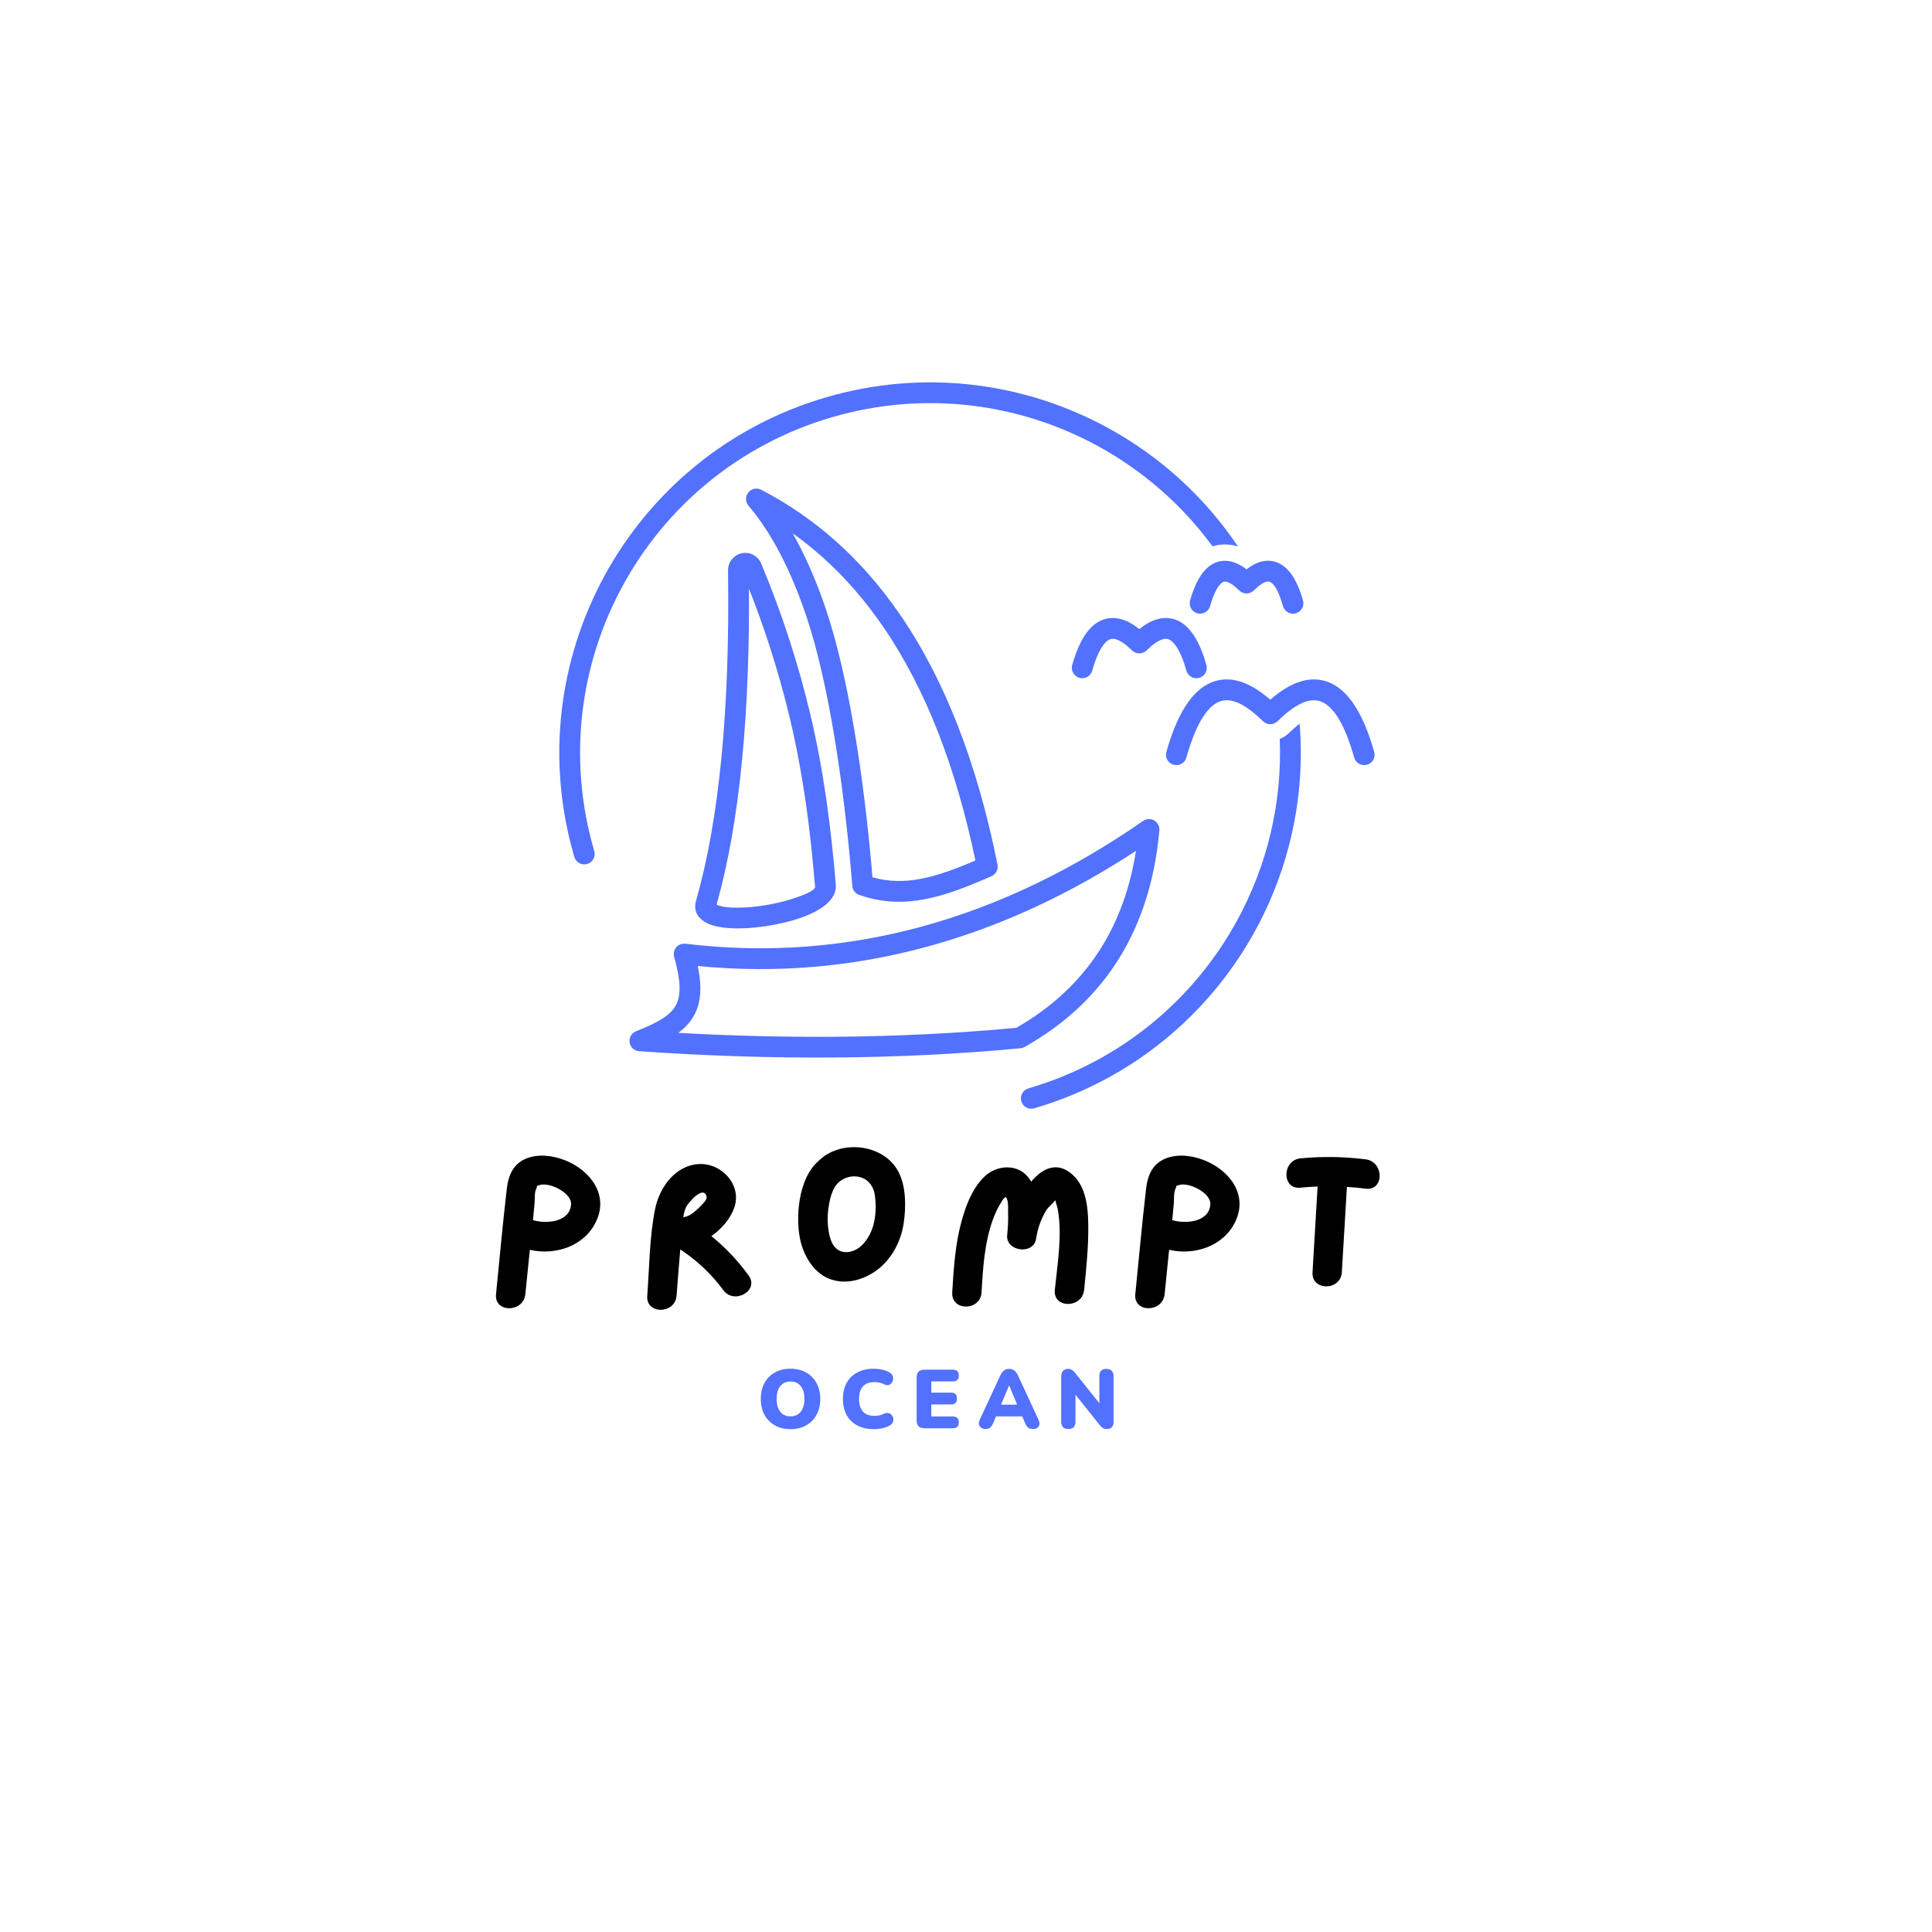<svg xmlns="http://www.w3.org/2000/svg" xmlns:xlink="http://www.w3.org/1999/xlink" width="500" zoomAndPan="magnify" viewBox="0 0 375 375" height="500" preserveAspectRatio="xMidYMid meet" version="1.0"><defs><g/><clipPath id="6b85b5bec4"><path d="M 226 131 L 266.809 131 L 266.809 149 L 226 149 Z M 226 131 " clip-rule="nonzero"/></clipPath><clipPath id="f6ed5ee283"><path d="M 108.559 74.211 L 241 74.211 L 241 168 L 108.559 168 Z M 108.559 74.211 " clip-rule="nonzero"/></clipPath><clipPath id="d6e3d4096f"><path d="M 198 140 L 253 140 L 253 215.211 L 198 215.211 Z M 198 140 " clip-rule="nonzero"/></clipPath></defs><path fill="#5271ff" d="M 189.328 167.02 C 187.438 157.98 185.051 149.754 182.164 142.34 C 179.113 134.516 175.504 127.574 171.332 121.52 C 167.871 116.496 164.016 112.074 159.766 108.254 C 157.875 106.551 155.906 104.973 153.859 103.516 C 154.246 104.195 154.625 104.891 155 105.605 C 157 109.434 158.805 113.754 160.414 118.566 C 162.492 124.793 164.293 132.672 165.777 141.414 C 167.309 150.406 168.512 160.32 169.348 170.289 C 172.492 171.164 175.508 171.184 178.652 170.594 C 181.938 169.98 185.414 168.699 189.328 167.02 Z M 185.922 140.887 C 189.078 148.988 191.645 157.969 193.617 167.824 C 193.797 168.734 193.332 169.676 192.449 170.066 C 187.676 172.168 183.488 173.793 179.395 174.559 C 175.227 175.34 171.223 175.211 166.957 173.766 C 166.137 173.559 165.5 172.852 165.43 171.961 C 164.598 161.617 163.371 151.332 161.797 142.078 C 160.34 133.52 158.594 125.848 156.59 119.848 C 155.043 115.219 153.32 111.09 151.43 107.469 C 149.555 103.883 147.508 100.781 145.277 98.152 C 144.77 97.551 144.641 96.676 145.027 95.926 C 145.535 94.938 146.754 94.547 147.742 95.059 C 153.074 97.82 157.98 101.219 162.469 105.254 C 166.941 109.273 171.004 113.93 174.652 119.23 C 179 125.543 182.758 132.762 185.922 140.887 Z M 185.922 140.887 " fill-opacity="1" fill-rule="nonzero"/><path fill="#5271ff" d="M 153.363 139.637 C 152.199 134.742 150.844 129.91 149.293 125.148 C 148.105 121.5 146.801 117.871 145.375 114.27 C 145.41 119.777 145.34 125.043 145.16 130.062 C 144.945 136.195 144.574 141.98 144.043 147.426 C 143.512 152.91 142.832 157.996 142 162.684 C 141.18 167.32 140.207 171.625 139.09 175.594 C 140.102 176.109 142.148 176.262 144.574 176.137 C 147.285 175.996 150.34 175.484 152.961 174.711 C 155.977 173.82 158.328 172.812 158.211 172.086 C 158.207 172.039 158.199 171.992 158.195 171.941 L 158.188 171.945 C 157.734 166.469 157.16 161.035 156.383 155.664 C 155.605 150.305 154.625 144.957 153.363 139.637 Z M 153.133 123.902 C 154.73 128.812 156.121 133.746 157.297 138.703 C 158.578 144.109 159.582 149.578 160.379 155.098 C 161.176 160.605 161.762 166.109 162.219 171.613 L 162.215 171.613 C 162.586 174.738 158.93 177.152 154.098 178.578 C 151.188 179.438 147.793 180.008 144.777 180.164 C 141.559 180.328 138.656 180.004 136.984 179.047 C 135.32 178.098 134.57 176.699 135.117 174.781 C 136.234 170.867 137.203 166.602 138.02 161.988 C 138.848 157.309 139.52 152.328 140.031 147.047 C 140.551 141.684 140.918 135.977 141.133 129.922 C 141.344 123.887 141.406 117.523 141.312 110.832 L 141.312 110.812 C 141.305 110.695 141.305 110.582 141.316 110.469 C 141.352 109.883 141.543 109.312 141.863 108.82 C 142.188 108.332 142.637 107.922 143.188 107.652 C 143.305 107.59 143.43 107.535 143.559 107.496 C 144.355 107.223 145.195 107.266 145.93 107.566 C 146.664 107.871 147.293 108.434 147.664 109.191 C 147.715 109.285 147.762 109.387 147.797 109.492 C 149.777 114.25 151.555 119.051 153.133 123.902 Z M 153.133 123.902 " fill-opacity="1" fill-rule="nonzero"/><path fill="#5271ff" d="M 123.516 200.137 C 127.492 198.574 130.031 197.176 131.145 195.199 C 132.258 193.223 132.141 190.34 130.848 185.719 C 130.551 184.645 131.18 183.535 132.254 183.238 C 132.512 183.168 132.777 183.148 133.027 183.18 L 133.027 183.176 C 149.086 185.117 164.23 183.785 178.395 179.992 C 194.121 175.777 208.648 168.523 221.875 159.344 C 222.789 158.707 224.051 158.934 224.688 159.852 C 225.004 160.305 225.105 160.844 225.02 161.348 C 224.141 170.84 221.535 179.066 217.207 186.035 C 212.84 193.062 206.727 198.789 198.871 203.219 C 198.617 203.359 198.344 203.441 198.07 203.469 C 186.48 204.566 174.512 205.164 162.16 205.258 C 149.797 205.355 137.102 204.949 124.074 204.043 C 122.961 203.973 122.117 203.008 122.191 201.898 C 122.246 201.074 122.789 200.402 123.516 200.137 Z M 134.668 197.172 C 133.949 198.449 132.953 199.52 131.664 200.477 C 142.094 201.059 152.254 201.309 162.145 201.234 C 174.203 201.141 185.91 200.562 197.27 199.5 C 204.328 195.449 209.832 190.25 213.777 183.902 C 217.137 178.496 219.375 172.246 220.488 165.152 C 207.902 173.402 194.191 179.938 179.438 183.891 C 165.645 187.586 150.957 189.023 135.434 187.5 C 136.293 191.688 136.059 194.707 134.668 197.172 Z M 134.668 197.172 " fill-opacity="1" fill-rule="nonzero"/><path fill="#5271ff" d="M 234.164 129.086 C 234.465 130.156 233.84 131.27 232.766 131.57 C 231.691 131.871 230.578 131.246 230.277 130.176 C 229.52 127.5 228.652 125.668 227.676 124.676 C 227.352 124.348 227.027 124.141 226.707 124.047 C 226.41 123.965 226.074 123.977 225.699 124.082 C 224.809 124.332 223.758 125.055 222.555 126.242 C 221.742 127.016 220.535 127.016 219.723 126.242 C 218.52 125.055 217.469 124.332 216.578 124.082 C 216.203 123.977 215.867 123.965 215.574 124.047 C 215.25 124.141 214.926 124.348 214.602 124.676 C 213.625 125.668 212.758 127.5 212 130.176 C 211.699 131.246 210.586 131.871 209.512 131.57 C 208.438 131.27 207.812 130.156 208.113 129.086 C 209.059 125.742 210.262 123.332 211.727 121.852 C 212.559 121.008 213.469 120.445 214.465 120.164 C 215.492 119.871 216.559 119.883 217.668 120.195 C 218.789 120.512 219.945 121.148 221.141 122.102 C 222.332 121.148 223.488 120.512 224.609 120.195 C 225.719 119.883 226.785 119.871 227.812 120.164 C 228.809 120.445 229.723 121.008 230.551 121.852 C 232.016 123.332 233.219 125.742 234.164 129.086 Z M 234.164 129.086 " fill-opacity="1" fill-rule="nonzero"/><path fill="#5271ff" d="M 252.914 116.555 C 253.215 117.625 252.586 118.738 251.516 119.039 C 250.441 119.34 249.328 118.715 249.023 117.645 C 248.254 114.918 247.41 113.355 246.492 112.957 C 245.824 112.664 244.781 113.219 243.367 114.609 C 242.559 115.383 241.352 115.383 240.539 114.609 C 239.605 113.691 238.809 113.137 238.145 112.949 C 237.906 112.879 237.703 112.871 237.531 112.922 C 237.328 112.977 237.121 113.113 236.906 113.332 C 236.156 114.094 235.484 115.527 234.883 117.645 C 234.582 118.715 233.469 119.34 232.395 119.039 C 231.32 118.738 230.695 117.625 230.996 116.555 C 231.785 113.773 232.793 111.758 234.031 110.508 C 234.754 109.773 235.551 109.285 236.426 109.035 C 237.324 108.781 238.262 108.789 239.234 109.062 C 240.117 109.312 241.027 109.793 241.953 110.5 C 244.129 108.836 246.18 108.422 248.105 109.262 C 250.191 110.172 251.793 112.602 252.914 116.555 Z M 252.914 116.555 " fill-opacity="1" fill-rule="nonzero"/><g clip-path="url(#6b85b5bec4)"><path fill="#5271ff" d="M 266.734 145.949 C 267.035 147.02 266.41 148.133 265.336 148.434 C 264.262 148.734 263.148 148.109 262.848 147.039 C 261.109 140.898 259.016 137.297 256.562 136.23 C 254.355 135.27 251.496 136.523 247.977 139.992 C 247.164 140.766 245.957 140.766 245.148 139.992 C 241.629 136.523 238.766 135.27 236.562 136.23 C 234.109 137.297 232.012 140.898 230.277 147.039 C 229.977 148.109 228.859 148.734 227.789 148.434 C 226.715 148.133 226.086 147.02 226.391 145.949 C 228.473 138.582 231.328 134.113 234.949 132.535 C 238.441 131.016 242.309 132.105 246.562 135.809 C 250.812 132.105 254.684 131.016 258.172 132.535 C 261.797 134.113 264.648 138.582 266.734 145.949 Z M 266.734 145.949 " fill-opacity="1" fill-rule="nonzero"/></g><g clip-path="url(#f6ed5ee283)"><path fill="#5271ff" d="M 235.555 105.984 C 237.059 105.555 238.598 105.586 240.098 106.008 C 240.16 106.027 240.219 106.043 240.281 106.062 C 233.77 96.359 225.055 88.527 215.047 83.055 C 198.895 74.227 179.375 71.555 160.312 77.129 C 141.242 82.711 126.242 95.484 117.406 111.629 C 108.57 127.77 105.895 147.273 111.477 166.324 C 111.785 167.391 112.902 168.008 113.973 167.699 C 115.043 167.387 115.656 166.27 115.348 165.203 C 110.078 147.215 112.602 128.793 120.945 113.555 C 129.285 98.32 143.441 86.266 161.434 81 C 179.438 75.73 197.871 78.254 213.121 86.59 C 221.773 91.324 229.406 97.93 235.348 106.043 C 235.418 106.023 235.484 106.004 235.555 105.984 Z M 235.555 105.984 " fill-opacity="1" fill-rule="evenodd"/></g><g clip-path="url(#d6e3d4096f)"><path fill="#5271ff" d="M 248.398 143.418 C 248.906 155.91 245.918 168.078 240.102 178.703 C 231.762 193.938 217.605 205.992 199.609 211.258 C 198.543 211.566 197.926 212.684 198.234 213.754 C 198.547 214.82 199.664 215.434 200.734 215.125 C 219.801 209.547 234.805 196.773 243.641 180.629 C 250.23 168.59 253.395 154.68 252.258 140.484 C 251.336 141.188 250.512 141.957 250.199 142.262 C 249.664 142.785 249.051 143.168 248.398 143.418 Z M 248.398 143.418 " fill-opacity="1" fill-rule="evenodd"/></g><g fill="#000000" fill-opacity="1"><g transform="translate(94.384, 251.124)"><g><path d="M 15.324 -25.906 C 13.008 -26.816 10.277 -27.195 7.926 -26.32 C 5.234 -25.297 4.285 -23.023 3.98 -20.328 C 3.188 -13.539 2.578 -6.715 1.895 0.074 C 1.516 3.719 7.207 3.719 7.586 0.074 C 7.891 -2.805 8.156 -5.688 8.457 -8.535 C 13.387 -7.395 19.039 -9.215 21.316 -14.031 C 23.82 -19.266 20.141 -23.969 15.324 -25.906 Z M 9.066 -14.297 C 9.18 -15.359 9.254 -16.461 9.367 -17.523 C 9.445 -18.32 9.332 -19.645 9.672 -20.328 C 10.012 -21.051 9.594 -20.898 10.43 -21.125 C 12.363 -21.695 16.648 -19.531 16.461 -17.332 C 16.195 -13.844 11.566 -13.539 9.066 -14.297 Z M 9.066 -14.297 "/></g></g></g><g fill="#000000" fill-opacity="1"><g transform="translate(123.737, 251.124)"><g><path d="M 21.543 -3.602 C 19.457 -6.449 17.066 -8.988 14.336 -11.188 C 16.383 -12.629 18.09 -14.641 18.812 -16.801 C 20.254 -21.125 16.383 -25.375 11.984 -25.184 C 7.32 -24.957 4.246 -20.633 3.414 -16.422 C 2.312 -10.961 2.312 -5.156 1.895 0.379 C 1.594 4.02 7.281 4.02 7.586 0.379 C 7.812 -2.617 8.039 -5.613 8.305 -8.609 C 11.531 -6.484 14.336 -3.867 16.648 -0.719 C 18.773 2.199 23.742 -0.645 21.543 -3.602 Z M 13.426 -18.773 C 13.578 -18.168 11.871 -16.648 11.418 -16.234 C 10.621 -15.512 9.859 -14.98 8.875 -14.867 C 8.988 -15.512 9.141 -16.156 9.406 -16.766 C 9.672 -17.484 12.895 -21.352 13.426 -18.773 Z M 13.426 -18.773 "/></g></g></g><g fill="#000000" fill-opacity="1"><g transform="translate(153.051, 251.124)"><g><path d="M 21.086 -24.121 C 17.977 -29.242 9.859 -29.887 5.805 -25.754 C 1.82 -22.34 1.25 -14.414 2.391 -9.977 C 3.188 -6.941 5.195 -3.754 8.305 -2.77 C 11.531 -1.707 15.094 -2.883 17.637 -4.969 C 20.215 -7.129 21.809 -10.277 22.34 -13.578 C 22.832 -16.84 22.871 -21.203 21.086 -24.121 Z M 14.184 -9.367 C 14.07 -9.293 13.996 -9.215 13.883 -9.102 C 12.668 -8.078 10.734 -7.66 9.445 -8.648 C 8.609 -9.254 8.23 -10.277 7.965 -11.266 C 7.586 -12.895 7.508 -14.602 7.699 -16.27 C 7.891 -17.789 8.27 -19.723 9.141 -20.973 C 9.938 -22.074 11.266 -22.758 12.629 -22.793 C 14.98 -22.832 16.5 -21.238 16.766 -19.039 C 17.219 -15.703 16.727 -11.797 14.184 -9.367 Z M 14.184 -9.367 "/></g></g></g><g fill="#000000" fill-opacity="1"><g transform="translate(182.934, 251.124)"><g><path d="M 28.293 -13.539 C 28.258 -16.84 27.84 -20.859 25.184 -23.172 C 22.262 -25.754 19.418 -24.387 17.219 -21.77 C 17.145 -21.922 17.031 -22.074 16.953 -22.188 C 14.906 -25.336 10.582 -25.145 8.078 -22.68 C 5.387 -20.062 4.02 -15.703 3.223 -12.137 C 2.391 -8.23 2.125 -4.211 1.895 -0.266 C 1.668 3.414 7.359 3.375 7.586 -0.266 C 7.852 -5.043 8.156 -9.898 9.785 -14.414 C 10.164 -15.438 10.582 -16.422 11.152 -17.332 C 11.34 -17.637 11.832 -18.66 12.289 -18.773 C 12.289 -18.812 12.328 -18.812 12.328 -18.812 C 12.328 -18.773 12.328 -18.699 12.402 -18.621 C 12.859 -18.016 12.707 -16.234 12.742 -15.512 C 12.781 -14.148 12.707 -12.781 12.555 -11.379 C 12.25 -8.23 17.637 -7.473 18.168 -10.656 C 18.469 -12.668 19.117 -14.562 20.215 -16.309 C 20.594 -16.879 21.43 -17.559 21.922 -18.168 C 21.996 -17.559 22.301 -16.953 22.379 -16.383 C 23.289 -11.34 22.301 -5.766 21.809 -0.758 C 21.43 2.883 27.117 2.883 27.496 -0.758 C 27.914 -4.969 28.371 -9.254 28.293 -13.539 Z M 28.293 -13.539 "/></g></g></g><g fill="#000000" fill-opacity="1"><g transform="translate(218.468, 251.124)"><g><path d="M 15.324 -25.906 C 13.008 -26.816 10.277 -27.195 7.926 -26.32 C 5.234 -25.297 4.285 -23.023 3.98 -20.328 C 3.188 -13.539 2.578 -6.715 1.895 0.074 C 1.516 3.719 7.207 3.719 7.586 0.074 C 7.891 -2.805 8.156 -5.688 8.457 -8.535 C 13.387 -7.395 19.039 -9.215 21.316 -14.031 C 23.82 -19.266 20.141 -23.969 15.324 -25.906 Z M 9.066 -14.297 C 9.18 -15.359 9.254 -16.461 9.367 -17.523 C 9.445 -18.32 9.332 -19.645 9.672 -20.328 C 10.012 -21.051 9.594 -20.898 10.43 -21.125 C 12.363 -21.695 16.648 -19.531 16.461 -17.332 C 16.195 -13.844 11.566 -13.539 9.066 -14.297 Z M 9.066 -14.297 "/></g></g></g><g fill="#000000" fill-opacity="1"><g transform="translate(247.82, 251.124)"><g><path d="M 17.258 -26.094 C 13.047 -26.625 8.836 -26.699 4.59 -26.285 C 0.984 -25.906 0.949 -20.215 4.59 -20.594 C 5.727 -20.707 6.828 -20.785 7.926 -20.82 C 7.586 -15.285 7.281 -9.711 6.941 -4.172 C 6.715 -0.531 12.402 -0.531 12.629 -4.172 C 12.973 -9.711 13.273 -15.207 13.617 -20.746 C 14.828 -20.672 16.043 -20.559 17.258 -20.406 C 20.898 -19.949 20.859 -25.641 17.258 -26.094 Z M 17.258 -26.094 "/></g></g></g><g fill="#5271ff" fill-opacity="1"><g transform="translate(146.919, 277.228)"><g><path d="M 6.516 0.172 C 5.367 0.172 4.359 -0.07 3.484 -0.562 C 2.617 -1.051 1.945 -1.734 1.469 -2.609 C 0.988 -3.492 0.75 -4.523 0.75 -5.703 C 0.75 -6.879 0.984 -7.906 1.453 -8.781 C 1.93 -9.664 2.609 -10.348 3.484 -10.828 C 4.359 -11.316 5.367 -11.562 6.516 -11.562 C 7.672 -11.562 8.68 -11.316 9.547 -10.828 C 10.41 -10.348 11.082 -9.664 11.562 -8.781 C 12.051 -7.906 12.297 -6.879 12.297 -5.703 C 12.297 -4.523 12.051 -3.492 11.562 -2.609 C 11.082 -1.734 10.41 -1.051 9.547 -0.562 C 8.68 -0.07 7.672 0.172 6.516 0.172 Z M 6.516 -2.312 C 7.359 -2.312 8.02 -2.609 8.5 -3.203 C 8.977 -3.797 9.219 -4.629 9.219 -5.703 C 9.219 -6.766 8.977 -7.594 8.5 -8.188 C 8.031 -8.781 7.367 -9.078 6.516 -9.078 C 5.672 -9.078 5.008 -8.781 4.531 -8.188 C 4.062 -7.594 3.828 -6.766 3.828 -5.703 C 3.828 -4.629 4.062 -3.797 4.531 -3.203 C 5.008 -2.609 5.672 -2.312 6.516 -2.312 Z M 6.516 -2.312 "/></g></g></g><g fill="#5271ff" fill-opacity="1"><g transform="translate(162.863, 277.228)"><g><path d="M 6.781 0.172 C 5.52 0.172 4.438 -0.066 3.531 -0.547 C 2.625 -1.035 1.93 -1.719 1.453 -2.594 C 0.984 -3.477 0.75 -4.516 0.75 -5.703 C 0.75 -6.879 0.984 -7.906 1.453 -8.781 C 1.93 -9.664 2.625 -10.348 3.531 -10.828 C 4.438 -11.316 5.52 -11.562 6.781 -11.562 C 7.27 -11.562 7.781 -11.504 8.312 -11.391 C 8.852 -11.273 9.328 -11.102 9.734 -10.875 C 10.035 -10.719 10.242 -10.516 10.359 -10.266 C 10.484 -10.016 10.523 -9.758 10.484 -9.5 C 10.453 -9.25 10.359 -9.02 10.203 -8.812 C 10.047 -8.602 9.848 -8.461 9.609 -8.391 C 9.379 -8.328 9.125 -8.363 8.844 -8.5 C 8.207 -8.812 7.555 -8.969 6.891 -8.969 C 5.891 -8.969 5.133 -8.688 4.625 -8.125 C 4.125 -7.562 3.875 -6.754 3.875 -5.703 C 3.875 -4.629 4.125 -3.812 4.625 -3.25 C 5.133 -2.688 5.891 -2.406 6.891 -2.406 C 7.172 -2.406 7.473 -2.438 7.797 -2.5 C 8.117 -2.57 8.438 -2.688 8.75 -2.844 C 9.07 -2.977 9.359 -3.016 9.609 -2.953 C 9.859 -2.891 10.062 -2.758 10.219 -2.562 C 10.383 -2.375 10.488 -2.148 10.531 -1.891 C 10.57 -1.641 10.535 -1.391 10.422 -1.141 C 10.316 -0.898 10.117 -0.703 9.828 -0.547 C 9.453 -0.316 8.988 -0.141 8.438 -0.016 C 7.883 0.109 7.332 0.172 6.781 0.172 Z M 6.781 0.172 "/></g></g></g><g fill="#5271ff" fill-opacity="1"><g transform="translate(176.887, 277.228)"><g><path d="M 2.578 0 C 1.547 0 1.031 -0.508 1.031 -1.531 L 1.031 -9.844 C 1.031 -10.863 1.547 -11.375 2.578 -11.375 L 8.047 -11.375 C 8.828 -11.375 9.219 -11 9.219 -10.25 C 9.219 -9.477 8.828 -9.094 8.047 -9.094 L 3.875 -9.094 L 3.875 -6.922 L 7.703 -6.922 C 8.473 -6.922 8.859 -6.539 8.859 -5.781 C 8.859 -5.008 8.473 -4.625 7.703 -4.625 L 3.875 -4.625 L 3.875 -2.297 L 8.047 -2.297 C 8.828 -2.297 9.219 -1.91 9.219 -1.141 C 9.219 -0.379 8.828 0 8.047 0 Z M 2.578 0 "/></g></g></g><g fill="#5271ff" fill-opacity="1"><g transform="translate(189.717, 277.228)"><g><path d="M 1.562 0.141 C 1.062 0.141 0.691 -0.031 0.453 -0.375 C 0.211 -0.719 0.211 -1.145 0.453 -1.656 L 4.469 -10.312 C 4.664 -10.727 4.898 -11.035 5.172 -11.234 C 5.453 -11.43 5.785 -11.531 6.172 -11.531 C 6.535 -11.531 6.852 -11.43 7.125 -11.234 C 7.406 -11.035 7.645 -10.727 7.844 -10.312 L 11.859 -1.656 C 12.109 -1.133 12.117 -0.703 11.891 -0.359 C 11.672 -0.023 11.316 0.141 10.828 0.141 C 10.398 0.141 10.066 0.047 9.828 -0.141 C 9.598 -0.336 9.395 -0.648 9.219 -1.078 L 8.703 -2.312 L 3.609 -2.312 L 3.094 -1.078 C 2.906 -0.648 2.707 -0.336 2.5 -0.141 C 2.289 0.047 1.977 0.141 1.562 0.141 Z M 6.141 -8.281 L 4.578 -4.578 L 7.719 -4.578 L 6.172 -8.281 Z M 6.141 -8.281 "/></g></g></g><g fill="#5271ff" fill-opacity="1"><g transform="translate(204.951, 277.228)"><g><path d="M 2.422 0.141 C 1.492 0.141 1.031 -0.328 1.031 -1.266 L 1.031 -10.062 C 1.031 -10.531 1.148 -10.891 1.391 -11.141 C 1.629 -11.398 1.941 -11.531 2.328 -11.531 C 2.672 -11.531 2.938 -11.461 3.125 -11.328 C 3.312 -11.203 3.531 -10.988 3.781 -10.688 L 8.438 -4.859 L 8.438 -10.141 C 8.438 -11.066 8.895 -11.531 9.812 -11.531 C 10.258 -11.531 10.598 -11.406 10.828 -11.156 C 11.066 -10.914 11.188 -10.578 11.188 -10.141 L 11.188 -1.188 C 11.188 -0.781 11.078 -0.457 10.859 -0.219 C 10.648 0.02 10.359 0.141 9.984 0.141 C 9.617 0.141 9.332 0.078 9.125 -0.047 C 8.914 -0.172 8.691 -0.383 8.453 -0.688 L 3.797 -6.516 L 3.797 -1.266 C 3.797 -0.328 3.336 0.141 2.422 0.141 Z M 2.422 0.141 "/></g></g></g></svg>